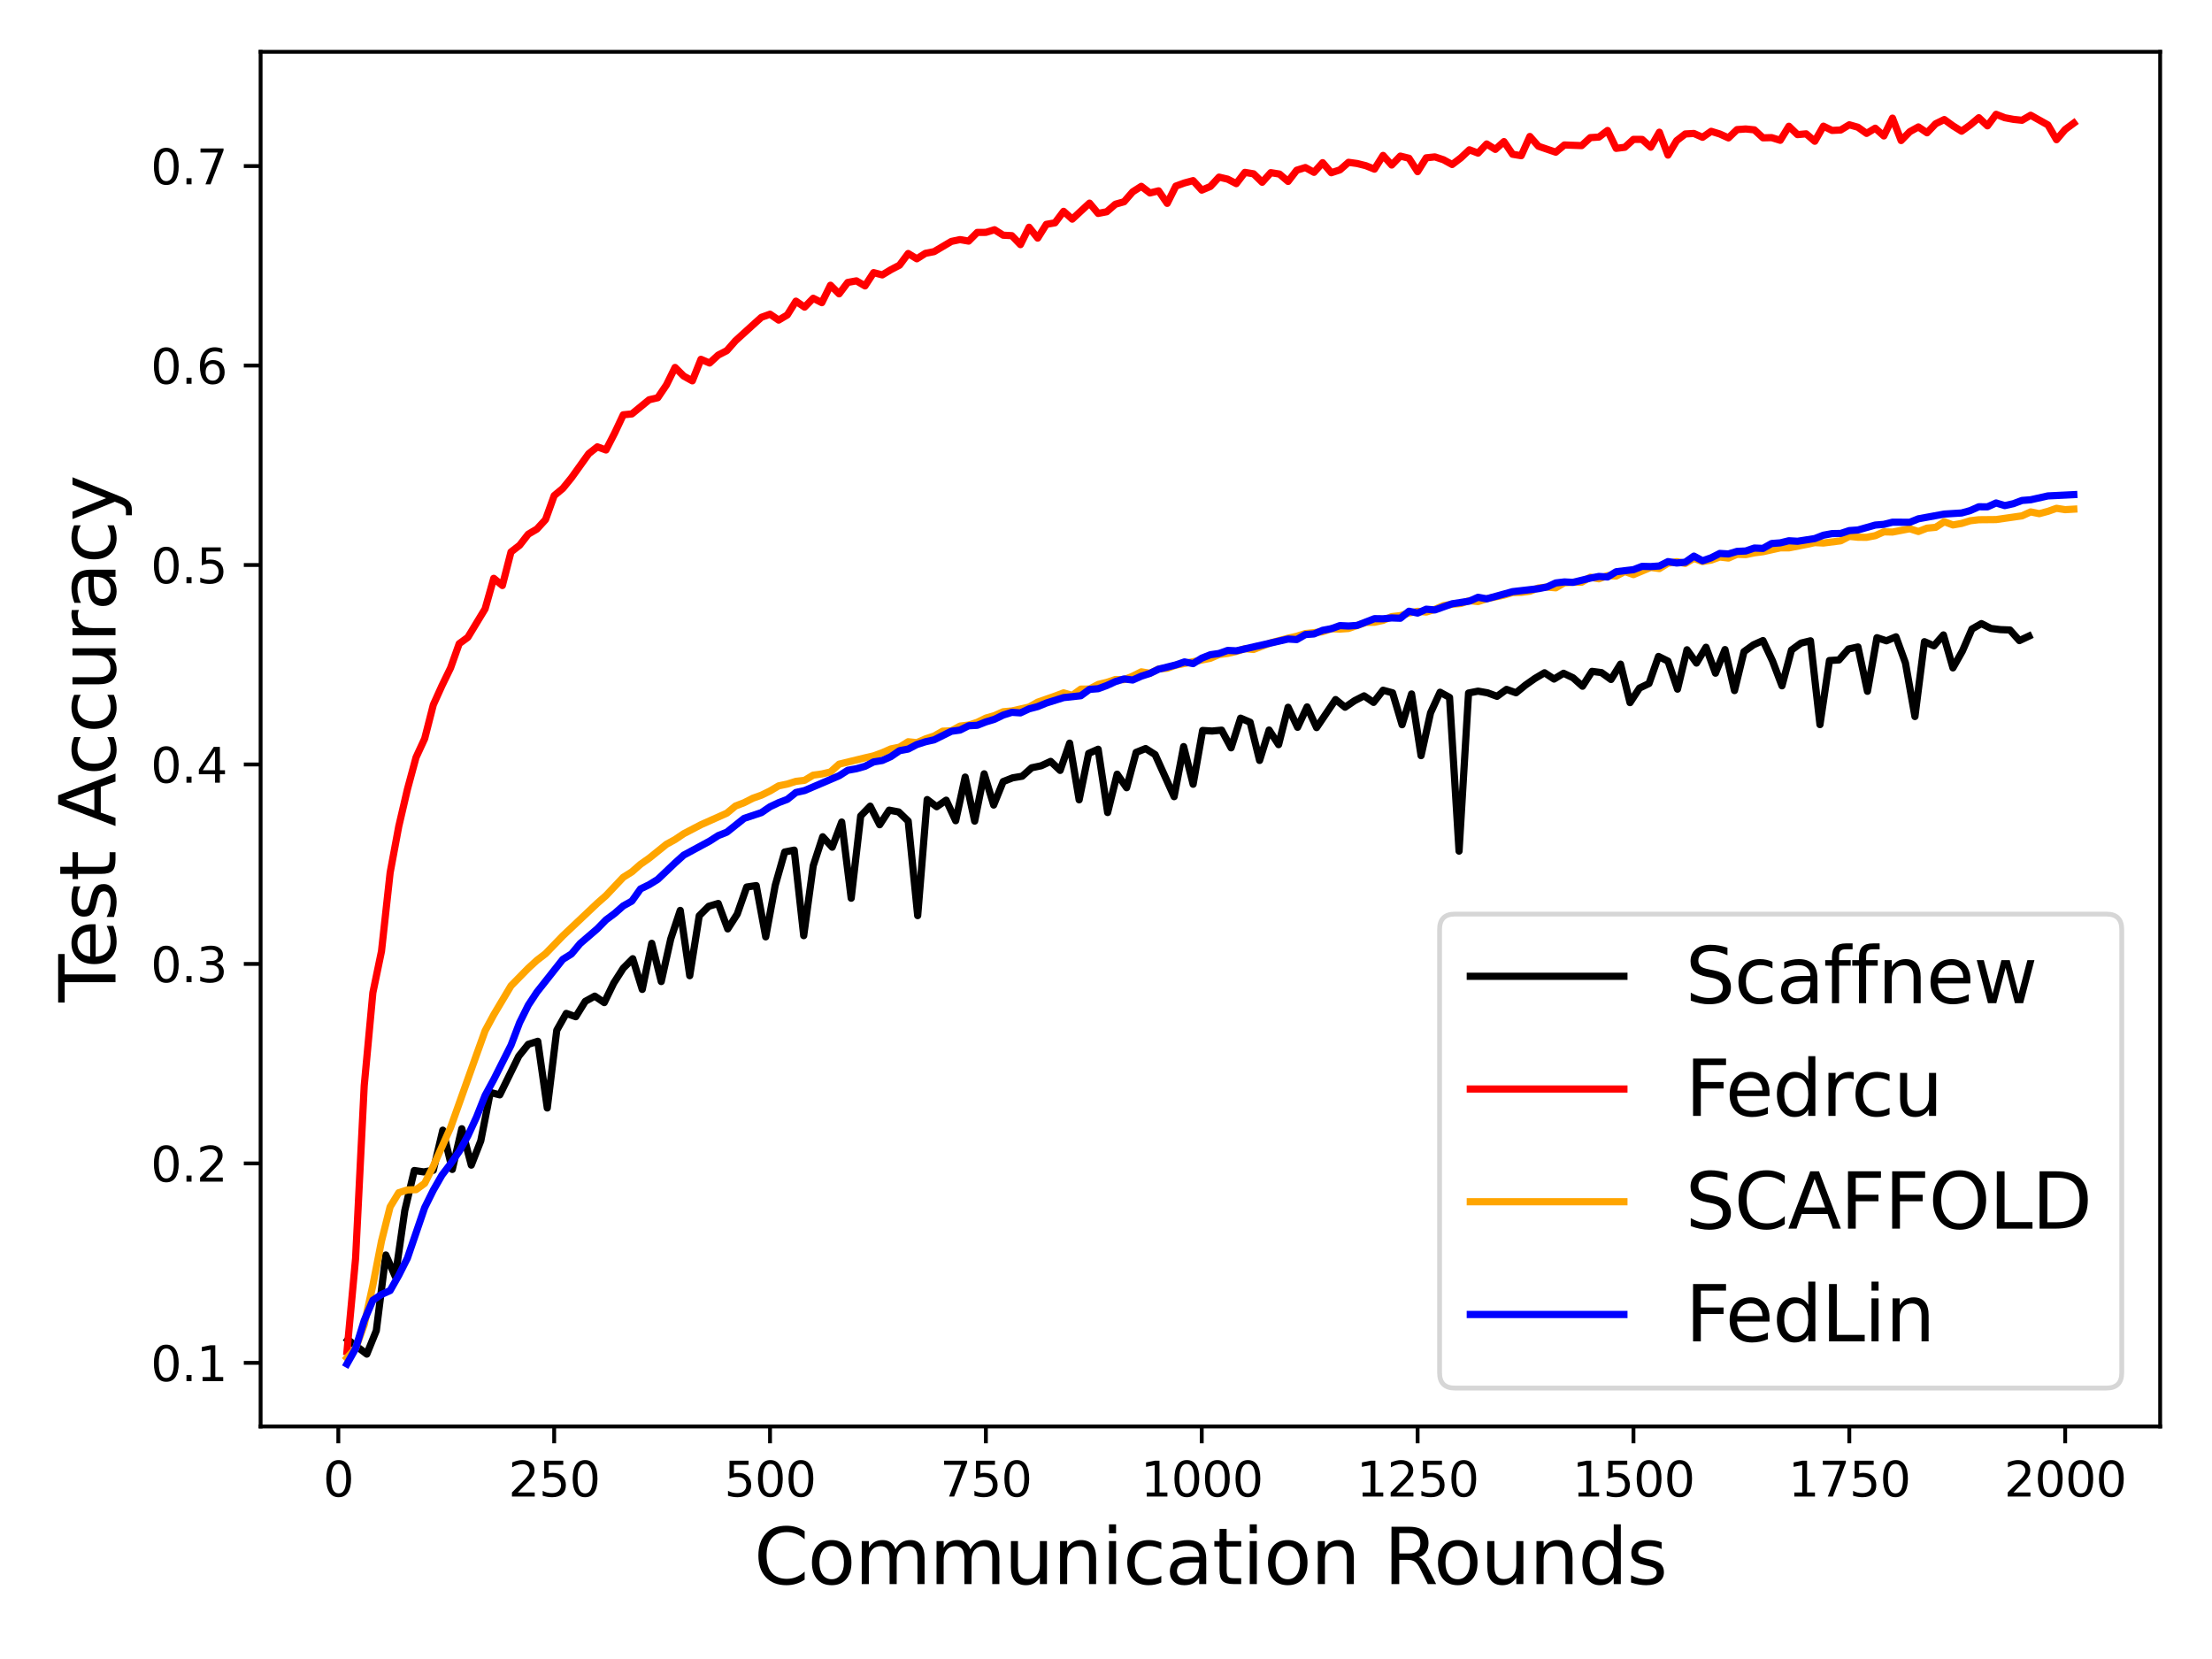 <?xml version="1.0" encoding="utf-8" standalone="no"?>
<!DOCTYPE svg PUBLIC "-//W3C//DTD SVG 1.1//EN"
  "http://www.w3.org/Graphics/SVG/1.1/DTD/svg11.dtd">
<svg xmlns:xlink="http://www.w3.org/1999/xlink" width="460.8pt" height="345.6pt" viewBox="0 0 460.8 345.6" xmlns="http://www.w3.org/2000/svg" version="1.1">
 <defs>
  <style type="text/css">*{stroke-linejoin: round; stroke-linecap: butt}</style>
 </defs>
 <g id="figure_1">
  <g id="patch_1">
   <path d="M 0 345.6 
L 460.8 345.6 
L 460.8 0 
L 0 0 
z
" style="fill: #ffffff"/>
  </g>
  <g id="axes_1">
   <g id="patch_2">
    <path d="M 54.29 297.16 
L 450 297.16 
L 450 10.8 
L 54.29 10.8 
z
" style="fill: #ffffff"/>
   </g>
   <g id="matplotlib.axis_1">
    <g id="xtick_1">
     <g id="line2d_1">
      <defs>
       <path id="m18353444ee" d="M 0 0 
L 0 3.5 
" style="stroke: #000000; stroke-width: 0.8"/>
      </defs>
      <g>
       <use xlink:href="#m18353444ee" x="70.478" y="297.16" style="stroke: #000000; stroke-width: 0.8"/>
      </g>
     </g>
     <g id="text_1">
      <!-- 0 -->
      <g transform="translate(67.297 311.758) scale(0.1 -0.1)">
       <defs>
        <path id="DejaVuSans-30" d="M 2034 4250 
Q 1547 4250 1301 3770 
Q 1056 3291 1056 2328 
Q 1056 1369 1301 889 
Q 1547 409 2034 409 
Q 2525 409 2770 889 
Q 3016 1369 3016 2328 
Q 3016 3291 2770 3770 
Q 2525 4250 2034 4250 
z
M 2034 4750 
Q 2819 4750 3233 4129 
Q 3647 3509 3647 2328 
Q 3647 1150 3233 529 
Q 2819 -91 2034 -91 
Q 1250 -91 836 529 
Q 422 1150 422 2328 
Q 422 3509 836 4129 
Q 1250 4750 2034 4750 
z
" transform="scale(0.016)"/>
       </defs>
       <use xlink:href="#DejaVuSans-30"/>
      </g>
     </g>
    </g>
    <g id="xtick_2">
     <g id="line2d_2">
      <g>
       <use xlink:href="#m18353444ee" x="115.445" y="297.16" style="stroke: #000000; stroke-width: 0.8"/>
      </g>
     </g>
     <g id="text_2">
      <!-- 250 -->
      <g transform="translate(105.901 311.758) scale(0.1 -0.1)">
       <defs>
        <path id="DejaVuSans-32" d="M 1228 531 
L 3431 531 
L 3431 0 
L 469 0 
L 469 531 
Q 828 903 1448 1529 
Q 2069 2156 2228 2338 
Q 2531 2678 2651 2914 
Q 2772 3150 2772 3378 
Q 2772 3750 2511 3984 
Q 2250 4219 1831 4219 
Q 1534 4219 1204 4116 
Q 875 4013 500 3803 
L 500 4441 
Q 881 4594 1212 4672 
Q 1544 4750 1819 4750 
Q 2544 4750 2975 4387 
Q 3406 4025 3406 3419 
Q 3406 3131 3298 2873 
Q 3191 2616 2906 2266 
Q 2828 2175 2409 1742 
Q 1991 1309 1228 531 
z
" transform="scale(0.016)"/>
        <path id="DejaVuSans-35" d="M 691 4666 
L 3169 4666 
L 3169 4134 
L 1269 4134 
L 1269 2991 
Q 1406 3038 1543 3061 
Q 1681 3084 1819 3084 
Q 2600 3084 3056 2656 
Q 3513 2228 3513 1497 
Q 3513 744 3044 326 
Q 2575 -91 1722 -91 
Q 1428 -91 1123 -41 
Q 819 9 494 109 
L 494 744 
Q 775 591 1075 516 
Q 1375 441 1709 441 
Q 2250 441 2565 725 
Q 2881 1009 2881 1497 
Q 2881 1984 2565 2268 
Q 2250 2553 1709 2553 
Q 1456 2553 1204 2497 
Q 953 2441 691 2322 
L 691 4666 
z
" transform="scale(0.016)"/>
       </defs>
       <use xlink:href="#DejaVuSans-32"/>
       <use xlink:href="#DejaVuSans-35" x="63.623"/>
       <use xlink:href="#DejaVuSans-30" x="127.246"/>
      </g>
     </g>
    </g>
    <g id="xtick_3">
     <g id="line2d_3">
      <g>
       <use xlink:href="#m18353444ee" x="160.412" y="297.16" style="stroke: #000000; stroke-width: 0.8"/>
      </g>
     </g>
     <g id="text_3">
      <!-- 500 -->
      <g transform="translate(150.868 311.758) scale(0.1 -0.1)">
       <use xlink:href="#DejaVuSans-35"/>
       <use xlink:href="#DejaVuSans-30" x="63.623"/>
       <use xlink:href="#DejaVuSans-30" x="127.246"/>
      </g>
     </g>
    </g>
    <g id="xtick_4">
     <g id="line2d_4">
      <g>
       <use xlink:href="#m18353444ee" x="205.379" y="297.16" style="stroke: #000000; stroke-width: 0.8"/>
      </g>
     </g>
     <g id="text_4">
      <!-- 750 -->
      <g transform="translate(195.836 311.758) scale(0.1 -0.1)">
       <defs>
        <path id="DejaVuSans-37" d="M 525 4666 
L 3525 4666 
L 3525 4397 
L 1831 0 
L 1172 0 
L 2766 4134 
L 525 4134 
L 525 4666 
z
" transform="scale(0.016)"/>
       </defs>
       <use xlink:href="#DejaVuSans-37"/>
       <use xlink:href="#DejaVuSans-35" x="63.623"/>
       <use xlink:href="#DejaVuSans-30" x="127.246"/>
      </g>
     </g>
    </g>
    <g id="xtick_5">
     <g id="line2d_5">
      <g>
       <use xlink:href="#m18353444ee" x="250.346" y="297.16" style="stroke: #000000; stroke-width: 0.8"/>
      </g>
     </g>
     <g id="text_5">
      <!-- 1000 -->
      <g transform="translate(237.621 311.758) scale(0.1 -0.1)">
       <defs>
        <path id="DejaVuSans-31" d="M 794 531 
L 1825 531 
L 1825 4091 
L 703 3866 
L 703 4441 
L 1819 4666 
L 2450 4666 
L 2450 531 
L 3481 531 
L 3481 0 
L 794 0 
L 794 531 
z
" transform="scale(0.016)"/>
       </defs>
       <use xlink:href="#DejaVuSans-31"/>
       <use xlink:href="#DejaVuSans-30" x="63.623"/>
       <use xlink:href="#DejaVuSans-30" x="127.246"/>
       <use xlink:href="#DejaVuSans-30" x="190.869"/>
      </g>
     </g>
    </g>
    <g id="xtick_6">
     <g id="line2d_6">
      <g>
       <use xlink:href="#m18353444ee" x="295.313" y="297.16" style="stroke: #000000; stroke-width: 0.8"/>
      </g>
     </g>
     <g id="text_6">
      <!-- 1250 -->
      <g transform="translate(282.588 311.758) scale(0.1 -0.1)">
       <use xlink:href="#DejaVuSans-31"/>
       <use xlink:href="#DejaVuSans-32" x="63.623"/>
       <use xlink:href="#DejaVuSans-35" x="127.246"/>
       <use xlink:href="#DejaVuSans-30" x="190.869"/>
      </g>
     </g>
    </g>
    <g id="xtick_7">
     <g id="line2d_7">
      <g>
       <use xlink:href="#m18353444ee" x="340.28" y="297.16" style="stroke: #000000; stroke-width: 0.8"/>
      </g>
     </g>
     <g id="text_7">
      <!-- 1500 -->
      <g transform="translate(327.555 311.758) scale(0.1 -0.1)">
       <use xlink:href="#DejaVuSans-31"/>
       <use xlink:href="#DejaVuSans-35" x="63.623"/>
       <use xlink:href="#DejaVuSans-30" x="127.246"/>
       <use xlink:href="#DejaVuSans-30" x="190.869"/>
      </g>
     </g>
    </g>
    <g id="xtick_8">
     <g id="line2d_8">
      <g>
       <use xlink:href="#m18353444ee" x="385.247" y="297.16" style="stroke: #000000; stroke-width: 0.8"/>
      </g>
     </g>
     <g id="text_8">
      <!-- 1750 -->
      <g transform="translate(372.522 311.758) scale(0.1 -0.1)">
       <use xlink:href="#DejaVuSans-31"/>
       <use xlink:href="#DejaVuSans-37" x="63.623"/>
       <use xlink:href="#DejaVuSans-35" x="127.246"/>
       <use xlink:href="#DejaVuSans-30" x="190.869"/>
      </g>
     </g>
    </g>
    <g id="xtick_9">
     <g id="line2d_9">
      <g>
       <use xlink:href="#m18353444ee" x="430.214" y="297.16" style="stroke: #000000; stroke-width: 0.8"/>
      </g>
     </g>
     <g id="text_9">
      <!-- 2000 -->
      <g transform="translate(417.49 311.758) scale(0.1 -0.1)">
       <use xlink:href="#DejaVuSans-32"/>
       <use xlink:href="#DejaVuSans-30" x="63.623"/>
       <use xlink:href="#DejaVuSans-30" x="127.246"/>
       <use xlink:href="#DejaVuSans-30" x="190.869"/>
      </g>
     </g>
    </g>
    <g id="text_10">
     <!-- Communication Rounds -->
     <g transform="translate(157.069 329.996) scale(0.16 -0.16)">
      <defs>
       <path id="DejaVuSans-43" d="M 4122 4306 
L 4122 3641 
Q 3803 3938 3442 4084 
Q 3081 4231 2675 4231 
Q 1875 4231 1450 3742 
Q 1025 3253 1025 2328 
Q 1025 1406 1450 917 
Q 1875 428 2675 428 
Q 3081 428 3442 575 
Q 3803 722 4122 1019 
L 4122 359 
Q 3791 134 3420 21 
Q 3050 -91 2638 -91 
Q 1578 -91 968 557 
Q 359 1206 359 2328 
Q 359 3453 968 4101 
Q 1578 4750 2638 4750 
Q 3056 4750 3426 4639 
Q 3797 4528 4122 4306 
z
" transform="scale(0.016)"/>
       <path id="DejaVuSans-6f" d="M 1959 3097 
Q 1497 3097 1228 2736 
Q 959 2375 959 1747 
Q 959 1119 1226 758 
Q 1494 397 1959 397 
Q 2419 397 2687 759 
Q 2956 1122 2956 1747 
Q 2956 2369 2687 2733 
Q 2419 3097 1959 3097 
z
M 1959 3584 
Q 2709 3584 3137 3096 
Q 3566 2609 3566 1747 
Q 3566 888 3137 398 
Q 2709 -91 1959 -91 
Q 1206 -91 779 398 
Q 353 888 353 1747 
Q 353 2609 779 3096 
Q 1206 3584 1959 3584 
z
" transform="scale(0.016)"/>
       <path id="DejaVuSans-6d" d="M 3328 2828 
Q 3544 3216 3844 3400 
Q 4144 3584 4550 3584 
Q 5097 3584 5394 3201 
Q 5691 2819 5691 2113 
L 5691 0 
L 5113 0 
L 5113 2094 
Q 5113 2597 4934 2840 
Q 4756 3084 4391 3084 
Q 3944 3084 3684 2787 
Q 3425 2491 3425 1978 
L 3425 0 
L 2847 0 
L 2847 2094 
Q 2847 2600 2669 2842 
Q 2491 3084 2119 3084 
Q 1678 3084 1418 2786 
Q 1159 2488 1159 1978 
L 1159 0 
L 581 0 
L 581 3500 
L 1159 3500 
L 1159 2956 
Q 1356 3278 1631 3431 
Q 1906 3584 2284 3584 
Q 2666 3584 2933 3390 
Q 3200 3197 3328 2828 
z
" transform="scale(0.016)"/>
       <path id="DejaVuSans-75" d="M 544 1381 
L 544 3500 
L 1119 3500 
L 1119 1403 
Q 1119 906 1312 657 
Q 1506 409 1894 409 
Q 2359 409 2629 706 
Q 2900 1003 2900 1516 
L 2900 3500 
L 3475 3500 
L 3475 0 
L 2900 0 
L 2900 538 
Q 2691 219 2414 64 
Q 2138 -91 1772 -91 
Q 1169 -91 856 284 
Q 544 659 544 1381 
z
M 1991 3584 
L 1991 3584 
z
" transform="scale(0.016)"/>
       <path id="DejaVuSans-6e" d="M 3513 2113 
L 3513 0 
L 2938 0 
L 2938 2094 
Q 2938 2591 2744 2837 
Q 2550 3084 2163 3084 
Q 1697 3084 1428 2787 
Q 1159 2491 1159 1978 
L 1159 0 
L 581 0 
L 581 3500 
L 1159 3500 
L 1159 2956 
Q 1366 3272 1645 3428 
Q 1925 3584 2291 3584 
Q 2894 3584 3203 3211 
Q 3513 2838 3513 2113 
z
" transform="scale(0.016)"/>
       <path id="DejaVuSans-69" d="M 603 3500 
L 1178 3500 
L 1178 0 
L 603 0 
L 603 3500 
z
M 603 4863 
L 1178 4863 
L 1178 4134 
L 603 4134 
L 603 4863 
z
" transform="scale(0.016)"/>
       <path id="DejaVuSans-63" d="M 3122 3366 
L 3122 2828 
Q 2878 2963 2633 3030 
Q 2388 3097 2138 3097 
Q 1578 3097 1268 2742 
Q 959 2388 959 1747 
Q 959 1106 1268 751 
Q 1578 397 2138 397 
Q 2388 397 2633 464 
Q 2878 531 3122 666 
L 3122 134 
Q 2881 22 2623 -34 
Q 2366 -91 2075 -91 
Q 1284 -91 818 406 
Q 353 903 353 1747 
Q 353 2603 823 3093 
Q 1294 3584 2113 3584 
Q 2378 3584 2631 3529 
Q 2884 3475 3122 3366 
z
" transform="scale(0.016)"/>
       <path id="DejaVuSans-61" d="M 2194 1759 
Q 1497 1759 1228 1600 
Q 959 1441 959 1056 
Q 959 750 1161 570 
Q 1363 391 1709 391 
Q 2188 391 2477 730 
Q 2766 1069 2766 1631 
L 2766 1759 
L 2194 1759 
z
M 3341 1997 
L 3341 0 
L 2766 0 
L 2766 531 
Q 2569 213 2275 61 
Q 1981 -91 1556 -91 
Q 1019 -91 701 211 
Q 384 513 384 1019 
Q 384 1609 779 1909 
Q 1175 2209 1959 2209 
L 2766 2209 
L 2766 2266 
Q 2766 2663 2505 2880 
Q 2244 3097 1772 3097 
Q 1472 3097 1187 3025 
Q 903 2953 641 2809 
L 641 3341 
Q 956 3463 1253 3523 
Q 1550 3584 1831 3584 
Q 2591 3584 2966 3190 
Q 3341 2797 3341 1997 
z
" transform="scale(0.016)"/>
       <path id="DejaVuSans-74" d="M 1172 4494 
L 1172 3500 
L 2356 3500 
L 2356 3053 
L 1172 3053 
L 1172 1153 
Q 1172 725 1289 603 
Q 1406 481 1766 481 
L 2356 481 
L 2356 0 
L 1766 0 
Q 1100 0 847 248 
Q 594 497 594 1153 
L 594 3053 
L 172 3053 
L 172 3500 
L 594 3500 
L 594 4494 
L 1172 4494 
z
" transform="scale(0.016)"/>
       <path id="DejaVuSans-20" transform="scale(0.016)"/>
       <path id="DejaVuSans-52" d="M 2841 2188 
Q 3044 2119 3236 1894 
Q 3428 1669 3622 1275 
L 4263 0 
L 3584 0 
L 2988 1197 
Q 2756 1666 2539 1819 
Q 2322 1972 1947 1972 
L 1259 1972 
L 1259 0 
L 628 0 
L 628 4666 
L 2053 4666 
Q 2853 4666 3247 4331 
Q 3641 3997 3641 3322 
Q 3641 2881 3436 2590 
Q 3231 2300 2841 2188 
z
M 1259 4147 
L 1259 2491 
L 2053 2491 
Q 2509 2491 2742 2702 
Q 2975 2913 2975 3322 
Q 2975 3731 2742 3939 
Q 2509 4147 2053 4147 
L 1259 4147 
z
" transform="scale(0.016)"/>
       <path id="DejaVuSans-64" d="M 2906 2969 
L 2906 4863 
L 3481 4863 
L 3481 0 
L 2906 0 
L 2906 525 
Q 2725 213 2448 61 
Q 2172 -91 1784 -91 
Q 1150 -91 751 415 
Q 353 922 353 1747 
Q 353 2572 751 3078 
Q 1150 3584 1784 3584 
Q 2172 3584 2448 3432 
Q 2725 3281 2906 2969 
z
M 947 1747 
Q 947 1113 1208 752 
Q 1469 391 1925 391 
Q 2381 391 2643 752 
Q 2906 1113 2906 1747 
Q 2906 2381 2643 2742 
Q 2381 3103 1925 3103 
Q 1469 3103 1208 2742 
Q 947 2381 947 1747 
z
" transform="scale(0.016)"/>
       <path id="DejaVuSans-73" d="M 2834 3397 
L 2834 2853 
Q 2591 2978 2328 3040 
Q 2066 3103 1784 3103 
Q 1356 3103 1142 2972 
Q 928 2841 928 2578 
Q 928 2378 1081 2264 
Q 1234 2150 1697 2047 
L 1894 2003 
Q 2506 1872 2764 1633 
Q 3022 1394 3022 966 
Q 3022 478 2636 193 
Q 2250 -91 1575 -91 
Q 1294 -91 989 -36 
Q 684 19 347 128 
L 347 722 
Q 666 556 975 473 
Q 1284 391 1588 391 
Q 1994 391 2212 530 
Q 2431 669 2431 922 
Q 2431 1156 2273 1281 
Q 2116 1406 1581 1522 
L 1381 1569 
Q 847 1681 609 1914 
Q 372 2147 372 2553 
Q 372 3047 722 3315 
Q 1072 3584 1716 3584 
Q 2034 3584 2315 3537 
Q 2597 3491 2834 3397 
z
" transform="scale(0.016)"/>
      </defs>
      <use xlink:href="#DejaVuSans-43"/>
      <use xlink:href="#DejaVuSans-6f" x="69.824"/>
      <use xlink:href="#DejaVuSans-6d" x="131.006"/>
      <use xlink:href="#DejaVuSans-6d" x="228.418"/>
      <use xlink:href="#DejaVuSans-75" x="325.83"/>
      <use xlink:href="#DejaVuSans-6e" x="389.209"/>
      <use xlink:href="#DejaVuSans-69" x="452.588"/>
      <use xlink:href="#DejaVuSans-63" x="480.371"/>
      <use xlink:href="#DejaVuSans-61" x="535.352"/>
      <use xlink:href="#DejaVuSans-74" x="596.631"/>
      <use xlink:href="#DejaVuSans-69" x="635.84"/>
      <use xlink:href="#DejaVuSans-6f" x="663.623"/>
      <use xlink:href="#DejaVuSans-6e" x="724.805"/>
      <use xlink:href="#DejaVuSans-20" x="788.184"/>
      <use xlink:href="#DejaVuSans-52" x="819.971"/>
      <use xlink:href="#DejaVuSans-6f" x="884.953"/>
      <use xlink:href="#DejaVuSans-75" x="946.135"/>
      <use xlink:href="#DejaVuSans-6e" x="1009.514"/>
      <use xlink:href="#DejaVuSans-64" x="1072.893"/>
      <use xlink:href="#DejaVuSans-73" x="1136.369"/>
     </g>
    </g>
   </g>
   <g id="matplotlib.axis_2">
    <g id="ytick_1">
     <g id="line2d_10">
      <defs>
       <path id="m29696e7684" d="M 0 0 
L -3.5 0 
" style="stroke: #000000; stroke-width: 0.8"/>
      </defs>
      <g>
       <use xlink:href="#m29696e7684" x="54.29" y="283.911" style="stroke: #000000; stroke-width: 0.8"/>
      </g>
     </g>
     <g id="text_11">
      <!-- 0.1 -->
      <g transform="translate(31.387 287.71) scale(0.1 -0.1)">
       <defs>
        <path id="DejaVuSans-2e" d="M 684 794 
L 1344 794 
L 1344 0 
L 684 0 
L 684 794 
z
" transform="scale(0.016)"/>
       </defs>
       <use xlink:href="#DejaVuSans-30"/>
       <use xlink:href="#DejaVuSans-2e" x="63.623"/>
       <use xlink:href="#DejaVuSans-31" x="95.41"/>
      </g>
     </g>
    </g>
    <g id="ytick_2">
     <g id="line2d_11">
      <g>
       <use xlink:href="#m29696e7684" x="54.29" y="242.358" style="stroke: #000000; stroke-width: 0.8"/>
      </g>
     </g>
     <g id="text_12">
      <!-- 0.2 -->
      <g transform="translate(31.387 246.158) scale(0.1 -0.1)">
       <use xlink:href="#DejaVuSans-30"/>
       <use xlink:href="#DejaVuSans-2e" x="63.623"/>
       <use xlink:href="#DejaVuSans-32" x="95.41"/>
      </g>
     </g>
    </g>
    <g id="ytick_3">
     <g id="line2d_12">
      <g>
       <use xlink:href="#m29696e7684" x="54.29" y="200.806" style="stroke: #000000; stroke-width: 0.8"/>
      </g>
     </g>
     <g id="text_13">
      <!-- 0.3 -->
      <g transform="translate(31.387 204.605) scale(0.1 -0.1)">
       <defs>
        <path id="DejaVuSans-33" d="M 2597 2516 
Q 3050 2419 3304 2112 
Q 3559 1806 3559 1356 
Q 3559 666 3084 287 
Q 2609 -91 1734 -91 
Q 1441 -91 1130 -33 
Q 819 25 488 141 
L 488 750 
Q 750 597 1062 519 
Q 1375 441 1716 441 
Q 2309 441 2620 675 
Q 2931 909 2931 1356 
Q 2931 1769 2642 2001 
Q 2353 2234 1838 2234 
L 1294 2234 
L 1294 2753 
L 1863 2753 
Q 2328 2753 2575 2939 
Q 2822 3125 2822 3475 
Q 2822 3834 2567 4026 
Q 2313 4219 1838 4219 
Q 1578 4219 1281 4162 
Q 984 4106 628 3988 
L 628 4550 
Q 988 4650 1302 4700 
Q 1616 4750 1894 4750 
Q 2613 4750 3031 4423 
Q 3450 4097 3450 3541 
Q 3450 3153 3228 2886 
Q 3006 2619 2597 2516 
z
" transform="scale(0.016)"/>
       </defs>
       <use xlink:href="#DejaVuSans-30"/>
       <use xlink:href="#DejaVuSans-2e" x="63.623"/>
       <use xlink:href="#DejaVuSans-33" x="95.41"/>
      </g>
     </g>
    </g>
    <g id="ytick_4">
     <g id="line2d_13">
      <g>
       <use xlink:href="#m29696e7684" x="54.29" y="159.253" style="stroke: #000000; stroke-width: 0.8"/>
      </g>
     </g>
     <g id="text_14">
      <!-- 0.4 -->
      <g transform="translate(31.387 163.052) scale(0.1 -0.1)">
       <defs>
        <path id="DejaVuSans-34" d="M 2419 4116 
L 825 1625 
L 2419 1625 
L 2419 4116 
z
M 2253 4666 
L 3047 4666 
L 3047 1625 
L 3713 1625 
L 3713 1100 
L 3047 1100 
L 3047 0 
L 2419 0 
L 2419 1100 
L 313 1100 
L 313 1709 
L 2253 4666 
z
" transform="scale(0.016)"/>
       </defs>
       <use xlink:href="#DejaVuSans-30"/>
       <use xlink:href="#DejaVuSans-2e" x="63.623"/>
       <use xlink:href="#DejaVuSans-34" x="95.41"/>
      </g>
     </g>
    </g>
    <g id="ytick_5">
     <g id="line2d_14">
      <g>
       <use xlink:href="#m29696e7684" x="54.29" y="117.7" style="stroke: #000000; stroke-width: 0.8"/>
      </g>
     </g>
     <g id="text_15">
      <!-- 0.5 -->
      <g transform="translate(31.387 121.5) scale(0.1 -0.1)">
       <use xlink:href="#DejaVuSans-30"/>
       <use xlink:href="#DejaVuSans-2e" x="63.623"/>
       <use xlink:href="#DejaVuSans-35" x="95.41"/>
      </g>
     </g>
    </g>
    <g id="ytick_6">
     <g id="line2d_15">
      <g>
       <use xlink:href="#m29696e7684" x="54.29" y="76.148" style="stroke: #000000; stroke-width: 0.8"/>
      </g>
     </g>
     <g id="text_16">
      <!-- 0.6 -->
      <g transform="translate(31.387 79.947) scale(0.1 -0.1)">
       <defs>
        <path id="DejaVuSans-36" d="M 2113 2584 
Q 1688 2584 1439 2293 
Q 1191 2003 1191 1497 
Q 1191 994 1439 701 
Q 1688 409 2113 409 
Q 2538 409 2786 701 
Q 3034 994 3034 1497 
Q 3034 2003 2786 2293 
Q 2538 2584 2113 2584 
z
M 3366 4563 
L 3366 3988 
Q 3128 4100 2886 4159 
Q 2644 4219 2406 4219 
Q 1781 4219 1451 3797 
Q 1122 3375 1075 2522 
Q 1259 2794 1537 2939 
Q 1816 3084 2150 3084 
Q 2853 3084 3261 2657 
Q 3669 2231 3669 1497 
Q 3669 778 3244 343 
Q 2819 -91 2113 -91 
Q 1303 -91 875 529 
Q 447 1150 447 2328 
Q 447 3434 972 4092 
Q 1497 4750 2381 4750 
Q 2619 4750 2861 4703 
Q 3103 4656 3366 4563 
z
" transform="scale(0.016)"/>
       </defs>
       <use xlink:href="#DejaVuSans-30"/>
       <use xlink:href="#DejaVuSans-2e" x="63.623"/>
       <use xlink:href="#DejaVuSans-36" x="95.41"/>
      </g>
     </g>
    </g>
    <g id="ytick_7">
     <g id="line2d_16">
      <g>
       <use xlink:href="#m29696e7684" x="54.29" y="34.595" style="stroke: #000000; stroke-width: 0.8"/>
      </g>
     </g>
     <g id="text_17">
      <!-- 0.7 -->
      <g transform="translate(31.387 38.394) scale(0.1 -0.1)">
       <use xlink:href="#DejaVuSans-30"/>
       <use xlink:href="#DejaVuSans-2e" x="63.623"/>
       <use xlink:href="#DejaVuSans-37" x="95.41"/>
      </g>
     </g>
    </g>
    <g id="text_18">
     <!-- Test Accuracy -->
     <g transform="translate(24.059 208.8) rotate(-90) scale(0.16 -0.16)">
      <defs>
       <path id="DejaVuSans-54" d="M -19 4666 
L 3928 4666 
L 3928 4134 
L 2272 4134 
L 2272 0 
L 1638 0 
L 1638 4134 
L -19 4134 
L -19 4666 
z
" transform="scale(0.016)"/>
       <path id="DejaVuSans-65" d="M 3597 1894 
L 3597 1613 
L 953 1613 
Q 991 1019 1311 708 
Q 1631 397 2203 397 
Q 2534 397 2845 478 
Q 3156 559 3463 722 
L 3463 178 
Q 3153 47 2828 -22 
Q 2503 -91 2169 -91 
Q 1331 -91 842 396 
Q 353 884 353 1716 
Q 353 2575 817 3079 
Q 1281 3584 2069 3584 
Q 2775 3584 3186 3129 
Q 3597 2675 3597 1894 
z
M 3022 2063 
Q 3016 2534 2758 2815 
Q 2500 3097 2075 3097 
Q 1594 3097 1305 2825 
Q 1016 2553 972 2059 
L 3022 2063 
z
" transform="scale(0.016)"/>
       <path id="DejaVuSans-41" d="M 2188 4044 
L 1331 1722 
L 3047 1722 
L 2188 4044 
z
M 1831 4666 
L 2547 4666 
L 4325 0 
L 3669 0 
L 3244 1197 
L 1141 1197 
L 716 0 
L 50 0 
L 1831 4666 
z
" transform="scale(0.016)"/>
       <path id="DejaVuSans-72" d="M 2631 2963 
Q 2534 3019 2420 3045 
Q 2306 3072 2169 3072 
Q 1681 3072 1420 2755 
Q 1159 2438 1159 1844 
L 1159 0 
L 581 0 
L 581 3500 
L 1159 3500 
L 1159 2956 
Q 1341 3275 1631 3429 
Q 1922 3584 2338 3584 
Q 2397 3584 2469 3576 
Q 2541 3569 2628 3553 
L 2631 2963 
z
" transform="scale(0.016)"/>
       <path id="DejaVuSans-79" d="M 2059 -325 
Q 1816 -950 1584 -1140 
Q 1353 -1331 966 -1331 
L 506 -1331 
L 506 -850 
L 844 -850 
Q 1081 -850 1212 -737 
Q 1344 -625 1503 -206 
L 1606 56 
L 191 3500 
L 800 3500 
L 1894 763 
L 2988 3500 
L 3597 3500 
L 2059 -325 
z
" transform="scale(0.016)"/>
      </defs>
      <use xlink:href="#DejaVuSans-54"/>
      <use xlink:href="#DejaVuSans-65" x="44.084"/>
      <use xlink:href="#DejaVuSans-73" x="105.607"/>
      <use xlink:href="#DejaVuSans-74" x="157.707"/>
      <use xlink:href="#DejaVuSans-20" x="196.916"/>
      <use xlink:href="#DejaVuSans-41" x="228.703"/>
      <use xlink:href="#DejaVuSans-63" x="295.361"/>
      <use xlink:href="#DejaVuSans-63" x="350.342"/>
      <use xlink:href="#DejaVuSans-75" x="405.322"/>
      <use xlink:href="#DejaVuSans-72" x="468.701"/>
      <use xlink:href="#DejaVuSans-61" x="509.814"/>
      <use xlink:href="#DejaVuSans-63" x="571.094"/>
      <use xlink:href="#DejaVuSans-79" x="626.074"/>
     </g>
    </g>
   </g>
   <g id="line2d_17">
    <path d="M 72.457 279.083 
L 76.414 282.083 
L 78.392 277.196 
L 80.371 261.439 
L 82.349 265.935 
L 84.328 252.165 
L 86.307 243.838 
L 88.285 244.128 
L 90.264 243.788 
L 92.242 235.436 
L 94.221 243.613 
L 96.199 235.136 
L 98.178 242.716 
L 100.156 237.655 
L 102.135 227.582 
L 104.113 228.081 
L 108.071 220.011 
L 110.049 217.551 
L 112.028 216.92 
L 114.006 230.815 
L 115.985 214.618 
L 117.963 211.111 
L 119.942 211.8 
L 121.92 208.601 
L 123.899 207.512 
L 125.878 208.859 
L 127.856 204.786 
L 129.835 201.695 
L 131.813 199.717 
L 133.792 206.116 
L 135.77 196.509 
L 137.749 204.471 
L 139.727 195.603 
L 141.706 189.653 
L 143.684 203.257 
L 145.663 190.767 
L 147.642 188.797 
L 149.62 188.207 
L 151.599 193.509 
L 153.577 190.426 
L 155.556 184.783 
L 157.534 184.484 
L 159.513 195.163 
L 161.491 184.442 
L 163.47 177.486 
L 165.449 177.096 
L 167.427 194.914 
L 169.406 180.37 
L 171.384 174.312 
L 173.363 176.489 
L 175.341 171.245 
L 177.32 187.118 
L 179.298 169.974 
L 181.277 167.938 
L 183.255 171.81 
L 185.234 168.769 
L 187.213 169.143 
L 189.191 171.046 
L 191.17 190.742 
L 193.148 166.566 
L 195.127 168.054 
L 197.105 166.691 
L 199.084 170.971 
L 201.062 161.879 
L 203.041 171.054 
L 205.02 161.198 
L 206.998 167.705 
L 208.977 162.818 
L 210.955 162.037 
L 212.934 161.705 
L 214.912 159.943 
L 216.891 159.527 
L 218.869 158.613 
L 220.848 160.491 
L 222.826 154.807 
L 224.805 166.616 
L 226.784 156.951 
L 228.762 156.078 
L 230.741 169.267 
L 232.719 161.272 
L 234.698 164.098 
L 236.676 156.735 
L 238.655 155.937 
L 240.633 157.2 
L 244.591 165.96 
L 246.569 155.53 
L 248.548 163.375 
L 250.526 152.172 
L 252.505 152.289 
L 254.483 152.106 
L 256.462 155.788 
L 258.44 149.605 
L 260.419 150.452 
L 262.397 158.414 
L 264.376 152.081 
L 266.355 155.123 
L 268.333 147.336 
L 270.312 151.508 
L 272.29 147.261 
L 274.269 151.574 
L 278.226 145.732 
L 280.204 147.327 
L 282.183 145.973 
L 284.162 144.959 
L 286.14 146.322 
L 288.119 143.787 
L 290.097 144.327 
L 292.076 150.976 
L 294.054 144.56 
L 296.033 157.416 
L 298.011 148.499 
L 299.99 144.203 
L 301.968 145.283 
L 303.947 177.303 
L 305.926 144.369 
L 307.904 143.978 
L 309.883 144.327 
L 311.861 145.059 
L 313.84 143.613 
L 315.818 144.319 
L 317.797 142.707 
L 319.775 141.319 
L 321.754 140.147 
L 323.733 141.46 
L 325.711 140.255 
L 327.69 141.194 
L 329.668 142.956 
L 331.647 139.856 
L 333.625 140.114 
L 335.604 141.552 
L 337.582 138.352 
L 339.561 146.372 
L 341.539 143.338 
L 343.518 142.391 
L 345.497 136.748 
L 347.475 137.729 
L 349.454 143.563 
L 351.432 135.36 
L 353.411 138.128 
L 355.389 134.837 
L 357.368 140.239 
L 359.346 135.319 
L 361.325 143.862 
L 363.304 135.751 
L 365.282 134.33 
L 367.261 133.441 
L 369.239 137.662 
L 371.218 142.865 
L 373.196 135.418 
L 375.175 133.972 
L 377.153 133.49 
L 379.132 150.951 
L 381.11 137.596 
L 383.089 137.479 
L 385.068 135.202 
L 387.046 134.77 
L 389.025 144.012 
L 391.003 132.842 
L 392.982 133.49 
L 394.96 132.659 
L 396.939 138.111 
L 398.917 149.264 
L 400.896 133.673 
L 402.875 134.529 
L 404.853 132.269 
L 406.832 139.133 
L 408.81 135.618 
L 410.789 131.039 
L 412.767 129.909 
L 414.746 130.914 
L 416.724 131.163 
L 418.703 131.238 
L 420.681 133.449 
L 422.66 132.518 
L 422.66 132.518 
" clip-path="url(#p851b9e6f69)" style="fill: none; stroke: #000000; stroke-width: 1.5; stroke-linecap: square"/>
   </g>
   <g id="line2d_18">
    <path d="M 72.277 281.576 
L 74.076 262.146 
L 75.874 226.169 
L 77.673 206.814 
L 79.472 198.163 
L 81.27 181.808 
L 83.069 172.151 
L 84.868 164.447 
L 86.666 157.782 
L 88.465 153.876 
L 90.264 146.829 
L 92.062 142.848 
L 93.861 139.142 
L 95.66 134.089 
L 97.458 132.776 
L 101.056 126.834 
L 102.854 120.476 
L 104.653 121.972 
L 106.452 114.983 
L 108.25 113.587 
L 110.049 111.276 
L 111.848 110.213 
L 113.647 108.243 
L 115.445 103.248 
L 117.244 101.752 
L 119.043 99.534 
L 122.64 94.514 
L 124.439 93.085 
L 126.237 93.741 
L 128.036 90.234 
L 129.835 86.411 
L 131.633 86.228 
L 135.231 83.278 
L 137.029 82.854 
L 138.828 80.195 
L 140.627 76.547 
L 142.425 78.342 
L 144.224 79.339 
L 146.023 74.851 
L 147.821 75.624 
L 149.62 73.97 
L 151.419 73.04 
L 153.218 70.987 
L 156.815 67.721 
L 158.614 66.1 
L 160.412 65.452 
L 162.211 66.682 
L 164.01 65.61 
L 165.808 62.735 
L 167.607 63.981 
L 169.406 62.136 
L 171.204 63.05 
L 173.003 59.419 
L 174.802 61.214 
L 176.6 58.837 
L 178.399 58.505 
L 180.198 59.56 
L 181.996 56.793 
L 183.795 57.266 
L 185.594 56.178 
L 187.392 55.238 
L 189.191 52.812 
L 190.99 53.909 
L 192.788 52.77 
L 194.587 52.421 
L 198.185 50.294 
L 199.983 49.911 
L 201.782 50.227 
L 203.581 48.416 
L 205.379 48.407 
L 207.178 47.859 
L 208.977 48.997 
L 210.775 49.089 
L 212.574 50.959 
L 214.373 47.343 
L 216.171 49.604 
L 217.97 46.737 
L 219.769 46.421 
L 221.567 44.028 
L 223.366 45.648 
L 226.963 42.316 
L 228.762 44.46 
L 230.561 44.111 
L 232.359 42.54 
L 234.158 42.033 
L 235.957 39.964 
L 237.756 38.817 
L 239.554 40.196 
L 241.353 39.756 
L 243.152 42.365 
L 244.95 38.767 
L 246.749 38.11 
L 248.548 37.628 
L 250.346 39.606 
L 252.145 38.85 
L 253.944 36.897 
L 255.742 37.321 
L 257.541 38.252 
L 259.34 35.908 
L 261.138 36.207 
L 262.937 37.969 
L 264.736 35.966 
L 266.534 36.257 
L 268.333 37.795 
L 270.132 35.459 
L 271.93 34.903 
L 273.729 35.9 
L 275.528 33.889 
L 277.327 35.983 
L 279.125 35.393 
L 280.924 33.814 
L 282.723 34.063 
L 284.521 34.512 
L 286.32 35.235 
L 288.119 32.376 
L 289.917 34.379 
L 291.716 32.517 
L 293.515 32.966 
L 295.313 35.759 
L 297.112 32.875 
L 298.911 32.684 
L 300.709 33.282 
L 302.508 34.271 
L 304.307 32.9 
L 306.105 31.204 
L 307.904 31.894 
L 309.703 29.991 
L 311.502 31.121 
L 313.3 29.501 
L 315.099 32.135 
L 316.898 32.434 
L 318.696 28.429 
L 320.495 30.473 
L 324.092 31.703 
L 325.891 30.199 
L 329.488 30.332 
L 331.287 28.67 
L 333.086 28.553 
L 334.884 27.182 
L 336.683 30.905 
L 338.482 30.681 
L 340.28 29.035 
L 342.079 29.044 
L 343.878 30.664 
L 345.676 27.539 
L 347.475 32.31 
L 349.274 29.301 
L 351.072 27.905 
L 352.871 27.805 
L 354.67 28.603 
L 356.469 27.357 
L 358.267 27.913 
L 360.066 28.728 
L 361.865 26.999 
L 363.663 26.866 
L 365.462 27.049 
L 367.261 28.711 
L 369.059 28.67 
L 370.858 29.227 
L 372.657 26.301 
L 374.455 28.046 
L 376.254 27.88 
L 378.053 29.426 
L 379.851 26.285 
L 381.65 27.166 
L 383.449 27.082 
L 385.247 25.994 
L 387.046 26.509 
L 388.845 27.789 
L 390.644 26.708 
L 392.442 28.321 
L 394.241 24.606 
L 396.04 29.276 
L 397.838 27.44 
L 399.637 26.442 
L 401.436 27.664 
L 403.234 25.778 
L 405.033 24.905 
L 406.832 26.21 
L 408.63 27.332 
L 410.429 26.044 
L 412.228 24.523 
L 414.026 26.218 
L 415.825 23.816 
L 417.624 24.523 
L 419.422 24.863 
L 421.221 25.055 
L 423.02 24.008 
L 426.617 26.027 
L 428.416 29.102 
L 430.214 26.974 
L 432.013 25.645 
L 432.013 25.645 
" clip-path="url(#p851b9e6f69)" style="fill: none; stroke: #ff0000; stroke-width: 1.5; stroke-linecap: square"/>
   </g>
   <g id="line2d_19">
    <path d="M 72.277 282.872 
L 74.076 280.903 
L 75.874 275.958 
L 77.673 267.747 
L 79.472 258.539 
L 81.27 251.408 
L 83.069 248.458 
L 84.868 247.885 
L 86.666 247.827 
L 88.465 246.514 
L 90.264 242.923 
L 93.861 234.895 
L 99.257 219.745 
L 101.056 214.734 
L 102.854 211.393 
L 106.452 205.36 
L 110.049 201.695 
L 111.848 200.049 
L 113.647 198.67 
L 117.244 194.947 
L 124.439 188.149 
L 126.237 186.57 
L 129.835 182.755 
L 131.633 181.625 
L 133.432 180.046 
L 135.231 178.783 
L 138.828 175.882 
L 140.627 174.893 
L 142.425 173.68 
L 146.023 171.802 
L 151.419 169.392 
L 153.218 167.904 
L 155.016 167.215 
L 156.815 166.292 
L 158.614 165.652 
L 160.412 164.771 
L 162.211 163.707 
L 164.01 163.333 
L 165.808 162.768 
L 167.607 162.561 
L 169.406 161.472 
L 171.204 161.231 
L 173.003 160.815 
L 174.802 159.187 
L 180.198 157.873 
L 181.996 157.458 
L 183.795 156.801 
L 185.594 156.012 
L 187.392 155.646 
L 189.191 154.516 
L 190.99 154.707 
L 192.788 153.926 
L 194.587 153.336 
L 196.386 152.314 
L 198.185 152.247 
L 199.983 151.258 
L 201.782 151.042 
L 203.581 150.469 
L 205.379 149.588 
L 207.178 149.073 
L 208.977 148.267 
L 210.775 148.109 
L 214.373 147.286 
L 216.171 146.272 
L 219.769 145.017 
L 221.567 144.336 
L 223.366 144.859 
L 225.165 143.554 
L 226.963 143.538 
L 228.762 142.582 
L 230.561 142.15 
L 232.359 141.552 
L 234.158 141.593 
L 235.957 140.854 
L 237.756 139.956 
L 239.554 140.255 
L 241.353 139.366 
L 243.152 139.208 
L 244.95 138.56 
L 252.145 137.13 
L 253.944 136.349 
L 255.742 136.117 
L 257.541 135.709 
L 259.34 135.136 
L 261.138 135.294 
L 264.736 133.906 
L 268.333 132.95 
L 270.132 132.543 
L 271.93 131.978 
L 275.528 131.596 
L 277.327 130.972 
L 279.125 131.047 
L 280.924 130.922 
L 284.521 129.659 
L 286.32 129.626 
L 288.119 129.235 
L 289.917 128.454 
L 291.716 128.246 
L 293.515 127.698 
L 295.313 127.349 
L 297.112 127.499 
L 298.911 126.942 
L 300.709 126.161 
L 302.508 125.87 
L 304.307 125.72 
L 306.105 125.122 
L 307.904 125.321 
L 309.703 124.723 
L 313.3 123.975 
L 315.099 123.443 
L 316.898 123.393 
L 318.696 123.16 
L 320.495 122.479 
L 322.294 122.296 
L 324.092 122.454 
L 325.891 121.399 
L 327.69 121.282 
L 329.488 121.282 
L 331.287 120.243 
L 333.086 120.576 
L 334.884 119.911 
L 336.683 120.002 
L 338.482 119.063 
L 340.28 119.703 
L 343.878 118.199 
L 345.676 118.44 
L 347.475 117.335 
L 349.274 117.011 
L 351.072 117.368 
L 352.871 116.321 
L 354.67 116.977 
L 356.469 116.678 
L 358.267 116.038 
L 360.066 116.254 
L 361.865 115.481 
L 363.663 115.54 
L 365.462 115.166 
L 367.261 114.933 
L 370.858 114.135 
L 372.657 114.135 
L 376.254 113.429 
L 378.053 113.038 
L 379.851 113.121 
L 383.449 112.664 
L 385.247 111.733 
L 387.046 111.916 
L 388.845 111.933 
L 390.644 111.592 
L 392.442 110.794 
L 394.241 110.836 
L 397.838 110.146 
L 399.637 110.72 
L 401.436 110.021 
L 403.234 109.855 
L 405.033 108.683 
L 406.832 109.357 
L 408.63 109.041 
L 410.429 108.484 
L 412.228 108.268 
L 415.825 108.235 
L 421.221 107.462 
L 423.02 106.639 
L 424.818 107.005 
L 426.617 106.523 
L 428.416 105.891 
L 430.214 106.174 
L 432.013 106.066 
L 432.013 106.066 
" clip-path="url(#p851b9e6f69)" style="fill: none; stroke: #ffa500; stroke-width: 1.5; stroke-linecap: square"/>
   </g>
   <g id="line2d_20">
    <path d="M 72.277 284.144 
L 74.076 280.944 
L 75.874 275.085 
L 77.673 270.863 
L 79.472 269.658 
L 81.27 268.844 
L 83.069 265.669 
L 84.868 262.104 
L 88.465 251.575 
L 90.264 247.943 
L 92.062 244.802 
L 93.861 242.441 
L 95.66 239.865 
L 97.458 236.632 
L 99.257 232.735 
L 101.056 228.205 
L 102.854 224.89 
L 106.452 217.743 
L 108.25 213.014 
L 110.049 209.399 
L 111.848 206.673 
L 117.244 199.85 
L 119.043 198.728 
L 120.841 196.567 
L 124.439 193.476 
L 126.237 191.631 
L 128.036 190.293 
L 129.835 188.714 
L 131.633 187.708 
L 133.432 185.174 
L 135.231 184.301 
L 137.029 183.187 
L 140.627 179.763 
L 142.425 178.143 
L 147.821 175.226 
L 149.62 174.071 
L 151.419 173.356 
L 155.016 170.481 
L 158.614 169.284 
L 160.412 168.062 
L 162.211 167.206 
L 164.01 166.525 
L 165.808 165.087 
L 167.607 164.688 
L 174.802 161.605 
L 176.6 160.466 
L 178.399 160.142 
L 180.198 159.635 
L 181.996 158.721 
L 183.795 158.422 
L 185.594 157.616 
L 187.392 156.378 
L 189.191 156.045 
L 190.99 155.106 
L 192.788 154.524 
L 194.587 154.125 
L 198.185 152.339 
L 199.983 152.089 
L 201.782 151.192 
L 203.581 151.092 
L 205.379 150.386 
L 207.178 149.837 
L 208.977 148.965 
L 210.775 148.391 
L 212.574 148.508 
L 214.373 147.668 
L 216.171 147.194 
L 217.97 146.455 
L 221.567 145.325 
L 225.165 144.934 
L 226.963 143.613 
L 228.762 143.471 
L 230.561 142.815 
L 232.359 141.984 
L 234.158 141.435 
L 235.957 141.66 
L 237.756 140.862 
L 239.554 140.28 
L 241.353 139.407 
L 244.95 138.51 
L 246.749 137.887 
L 248.548 138.244 
L 250.346 137.105 
L 252.145 136.391 
L 253.944 136.133 
L 255.742 135.493 
L 257.541 135.576 
L 268.333 133.125 
L 270.132 133.233 
L 271.93 132.194 
L 273.729 132.061 
L 275.528 131.305 
L 277.327 130.972 
L 279.125 130.324 
L 280.924 130.407 
L 282.723 130.283 
L 286.32 128.878 
L 288.119 128.903 
L 289.917 128.728 
L 291.716 128.795 
L 293.515 127.332 
L 295.313 127.715 
L 297.112 126.908 
L 298.911 127.066 
L 302.508 125.778 
L 306.105 125.221 
L 307.904 124.424 
L 309.703 124.748 
L 315.099 123.252 
L 320.495 122.629 
L 322.294 122.271 
L 324.092 121.44 
L 325.891 121.224 
L 327.69 121.315 
L 331.287 120.435 
L 333.086 120.086 
L 334.884 120.194 
L 336.683 119.097 
L 340.28 118.673 
L 342.079 117.983 
L 343.878 118.025 
L 345.676 117.9 
L 347.475 116.994 
L 349.274 117.285 
L 351.072 117.119 
L 352.871 115.847 
L 354.67 116.819 
L 356.469 116.196 
L 358.267 115.29 
L 360.066 115.398 
L 361.865 114.858 
L 363.663 114.783 
L 365.462 114.168 
L 367.261 114.243 
L 369.059 113.221 
L 370.858 113.088 
L 372.657 112.648 
L 374.455 112.756 
L 378.053 112.191 
L 379.851 111.492 
L 381.65 111.16 
L 383.449 111.127 
L 385.247 110.528 
L 387.046 110.404 
L 390.644 109.382 
L 392.442 109.232 
L 394.241 108.783 
L 397.838 108.8 
L 399.637 108.077 
L 405.033 107.088 
L 408.63 106.863 
L 410.429 106.365 
L 412.228 105.567 
L 414.026 105.584 
L 415.825 104.778 
L 417.624 105.326 
L 419.422 104.927 
L 421.221 104.254 
L 423.02 104.113 
L 426.617 103.307 
L 430.214 103.132 
L 432.013 103.041 
L 432.013 103.041 
" clip-path="url(#p851b9e6f69)" style="fill: none; stroke: #0000ff; stroke-width: 1.5; stroke-linecap: square"/>
   </g>
   <g id="patch_3">
    <path d="M 54.29 297.16 
L 54.29 10.8 
" style="fill: none; stroke: #000000; stroke-width: 0.8; stroke-linejoin: miter; stroke-linecap: square"/>
   </g>
   <g id="patch_4">
    <path d="M 450 297.16 
L 450 10.8 
" style="fill: none; stroke: #000000; stroke-width: 0.8; stroke-linejoin: miter; stroke-linecap: square"/>
   </g>
   <g id="patch_5">
    <path d="M 54.29 297.16 
L 450 297.16 
" style="fill: none; stroke: #000000; stroke-width: 0.8; stroke-linejoin: miter; stroke-linecap: square"/>
   </g>
   <g id="patch_6">
    <path d="M 54.29 10.8 
L 450 10.8 
" style="fill: none; stroke: #000000; stroke-width: 0.8; stroke-linejoin: miter; stroke-linecap: square"/>
   </g>
   <g id="legend_1">
    <g id="patch_7">
     <path d="M 303.09 289.16 
L 438.8 289.16 
Q 442 289.16 442 285.96 
L 442 193.62 
Q 442 190.42 438.8 190.42 
L 303.09 190.42 
Q 299.89 190.42 299.89 193.62 
L 299.89 285.96 
Q 299.89 289.16 303.09 289.16 
z
" style="fill: #ffffff; opacity: 0.8; stroke: #cccccc; stroke-linejoin: miter"/>
    </g>
    <g id="line2d_21">
     <path d="M 306.29 203.377 
L 322.29 203.377 
L 338.29 203.377 
" style="fill: none; stroke: #000000; stroke-width: 1.5; stroke-linecap: square"/>
    </g>
    <g id="text_19">
     <!-- Scaffnew -->
     <g transform="translate(351.09 208.977) scale(0.16 -0.16)">
      <defs>
       <path id="DejaVuSans-53" d="M 3425 4513 
L 3425 3897 
Q 3066 4069 2747 4153 
Q 2428 4238 2131 4238 
Q 1616 4238 1336 4038 
Q 1056 3838 1056 3469 
Q 1056 3159 1242 3001 
Q 1428 2844 1947 2747 
L 2328 2669 
Q 3034 2534 3370 2195 
Q 3706 1856 3706 1288 
Q 3706 609 3251 259 
Q 2797 -91 1919 -91 
Q 1588 -91 1214 -16 
Q 841 59 441 206 
L 441 856 
Q 825 641 1194 531 
Q 1563 422 1919 422 
Q 2459 422 2753 634 
Q 3047 847 3047 1241 
Q 3047 1584 2836 1778 
Q 2625 1972 2144 2069 
L 1759 2144 
Q 1053 2284 737 2584 
Q 422 2884 422 3419 
Q 422 4038 858 4394 
Q 1294 4750 2059 4750 
Q 2388 4750 2728 4690 
Q 3069 4631 3425 4513 
z
" transform="scale(0.016)"/>
       <path id="DejaVuSans-66" d="M 2375 4863 
L 2375 4384 
L 1825 4384 
Q 1516 4384 1395 4259 
Q 1275 4134 1275 3809 
L 1275 3500 
L 2222 3500 
L 2222 3053 
L 1275 3053 
L 1275 0 
L 697 0 
L 697 3053 
L 147 3053 
L 147 3500 
L 697 3500 
L 697 3744 
Q 697 4328 969 4595 
Q 1241 4863 1831 4863 
L 2375 4863 
z
" transform="scale(0.016)"/>
       <path id="DejaVuSans-77" d="M 269 3500 
L 844 3500 
L 1563 769 
L 2278 3500 
L 2956 3500 
L 3675 769 
L 4391 3500 
L 4966 3500 
L 4050 0 
L 3372 0 
L 2619 2869 
L 1863 0 
L 1184 0 
L 269 3500 
z
" transform="scale(0.016)"/>
      </defs>
      <use xlink:href="#DejaVuSans-53"/>
      <use xlink:href="#DejaVuSans-63" x="63.477"/>
      <use xlink:href="#DejaVuSans-61" x="118.457"/>
      <use xlink:href="#DejaVuSans-66" x="179.736"/>
      <use xlink:href="#DejaVuSans-66" x="214.941"/>
      <use xlink:href="#DejaVuSans-6e" x="250.146"/>
      <use xlink:href="#DejaVuSans-65" x="313.525"/>
      <use xlink:href="#DejaVuSans-77" x="375.049"/>
     </g>
    </g>
    <g id="line2d_22">
     <path d="M 306.29 226.863 
L 322.29 226.863 
L 338.29 226.863 
" style="fill: none; stroke: #ff0000; stroke-width: 1.5; stroke-linecap: square"/>
    </g>
    <g id="text_20">
     <!-- Fedrcu -->
     <g transform="translate(351.09 232.463) scale(0.16 -0.16)">
      <defs>
       <path id="DejaVuSans-46" d="M 628 4666 
L 3309 4666 
L 3309 4134 
L 1259 4134 
L 1259 2759 
L 3109 2759 
L 3109 2228 
L 1259 2228 
L 1259 0 
L 628 0 
L 628 4666 
z
" transform="scale(0.016)"/>
      </defs>
      <use xlink:href="#DejaVuSans-46"/>
      <use xlink:href="#DejaVuSans-65" x="52.02"/>
      <use xlink:href="#DejaVuSans-64" x="113.543"/>
      <use xlink:href="#DejaVuSans-72" x="177.02"/>
      <use xlink:href="#DejaVuSans-63" x="215.883"/>
      <use xlink:href="#DejaVuSans-75" x="270.863"/>
     </g>
    </g>
    <g id="line2d_23">
     <path d="M 306.29 250.347 
L 322.29 250.347 
L 338.29 250.347 
" style="fill: none; stroke: #ffa500; stroke-width: 1.5; stroke-linecap: square"/>
    </g>
    <g id="text_21">
     <!-- SCAFFOLD -->
     <g transform="translate(351.09 255.947) scale(0.16 -0.16)">
      <defs>
       <path id="DejaVuSans-4f" d="M 2522 4238 
Q 1834 4238 1429 3725 
Q 1025 3213 1025 2328 
Q 1025 1447 1429 934 
Q 1834 422 2522 422 
Q 3209 422 3611 934 
Q 4013 1447 4013 2328 
Q 4013 3213 3611 3725 
Q 3209 4238 2522 4238 
z
M 2522 4750 
Q 3503 4750 4090 4092 
Q 4678 3434 4678 2328 
Q 4678 1225 4090 567 
Q 3503 -91 2522 -91 
Q 1538 -91 948 565 
Q 359 1222 359 2328 
Q 359 3434 948 4092 
Q 1538 4750 2522 4750 
z
" transform="scale(0.016)"/>
       <path id="DejaVuSans-4c" d="M 628 4666 
L 1259 4666 
L 1259 531 
L 3531 531 
L 3531 0 
L 628 0 
L 628 4666 
z
" transform="scale(0.016)"/>
       <path id="DejaVuSans-44" d="M 1259 4147 
L 1259 519 
L 2022 519 
Q 2988 519 3436 956 
Q 3884 1394 3884 2338 
Q 3884 3275 3436 3711 
Q 2988 4147 2022 4147 
L 1259 4147 
z
M 628 4666 
L 1925 4666 
Q 3281 4666 3915 4102 
Q 4550 3538 4550 2338 
Q 4550 1131 3912 565 
Q 3275 0 1925 0 
L 628 0 
L 628 4666 
z
" transform="scale(0.016)"/>
      </defs>
      <use xlink:href="#DejaVuSans-53"/>
      <use xlink:href="#DejaVuSans-43" x="63.477"/>
      <use xlink:href="#DejaVuSans-41" x="133.301"/>
      <use xlink:href="#DejaVuSans-46" x="201.709"/>
      <use xlink:href="#DejaVuSans-46" x="259.229"/>
      <use xlink:href="#DejaVuSans-4f" x="316.748"/>
      <use xlink:href="#DejaVuSans-4c" x="395.459"/>
      <use xlink:href="#DejaVuSans-44" x="451.172"/>
     </g>
    </g>
    <g id="line2d_24">
     <path d="M 306.29 273.832 
L 322.29 273.832 
L 338.29 273.832 
" style="fill: none; stroke: #0000ff; stroke-width: 1.5; stroke-linecap: square"/>
    </g>
    <g id="text_22">
     <!-- FedLin -->
     <g transform="translate(351.09 279.433) scale(0.16 -0.16)">
      <use xlink:href="#DejaVuSans-46"/>
      <use xlink:href="#DejaVuSans-65" x="52.02"/>
      <use xlink:href="#DejaVuSans-64" x="113.543"/>
      <use xlink:href="#DejaVuSans-4c" x="177.02"/>
      <use xlink:href="#DejaVuSans-69" x="232.732"/>
      <use xlink:href="#DejaVuSans-6e" x="260.516"/>
     </g>
    </g>
   </g>
  </g>
 </g>
 <defs>
  <clipPath id="p851b9e6f69">
   <rect x="54.29" y="10.8" width="395.71" height="286.36"/>
  </clipPath>
 </defs>
</svg>
